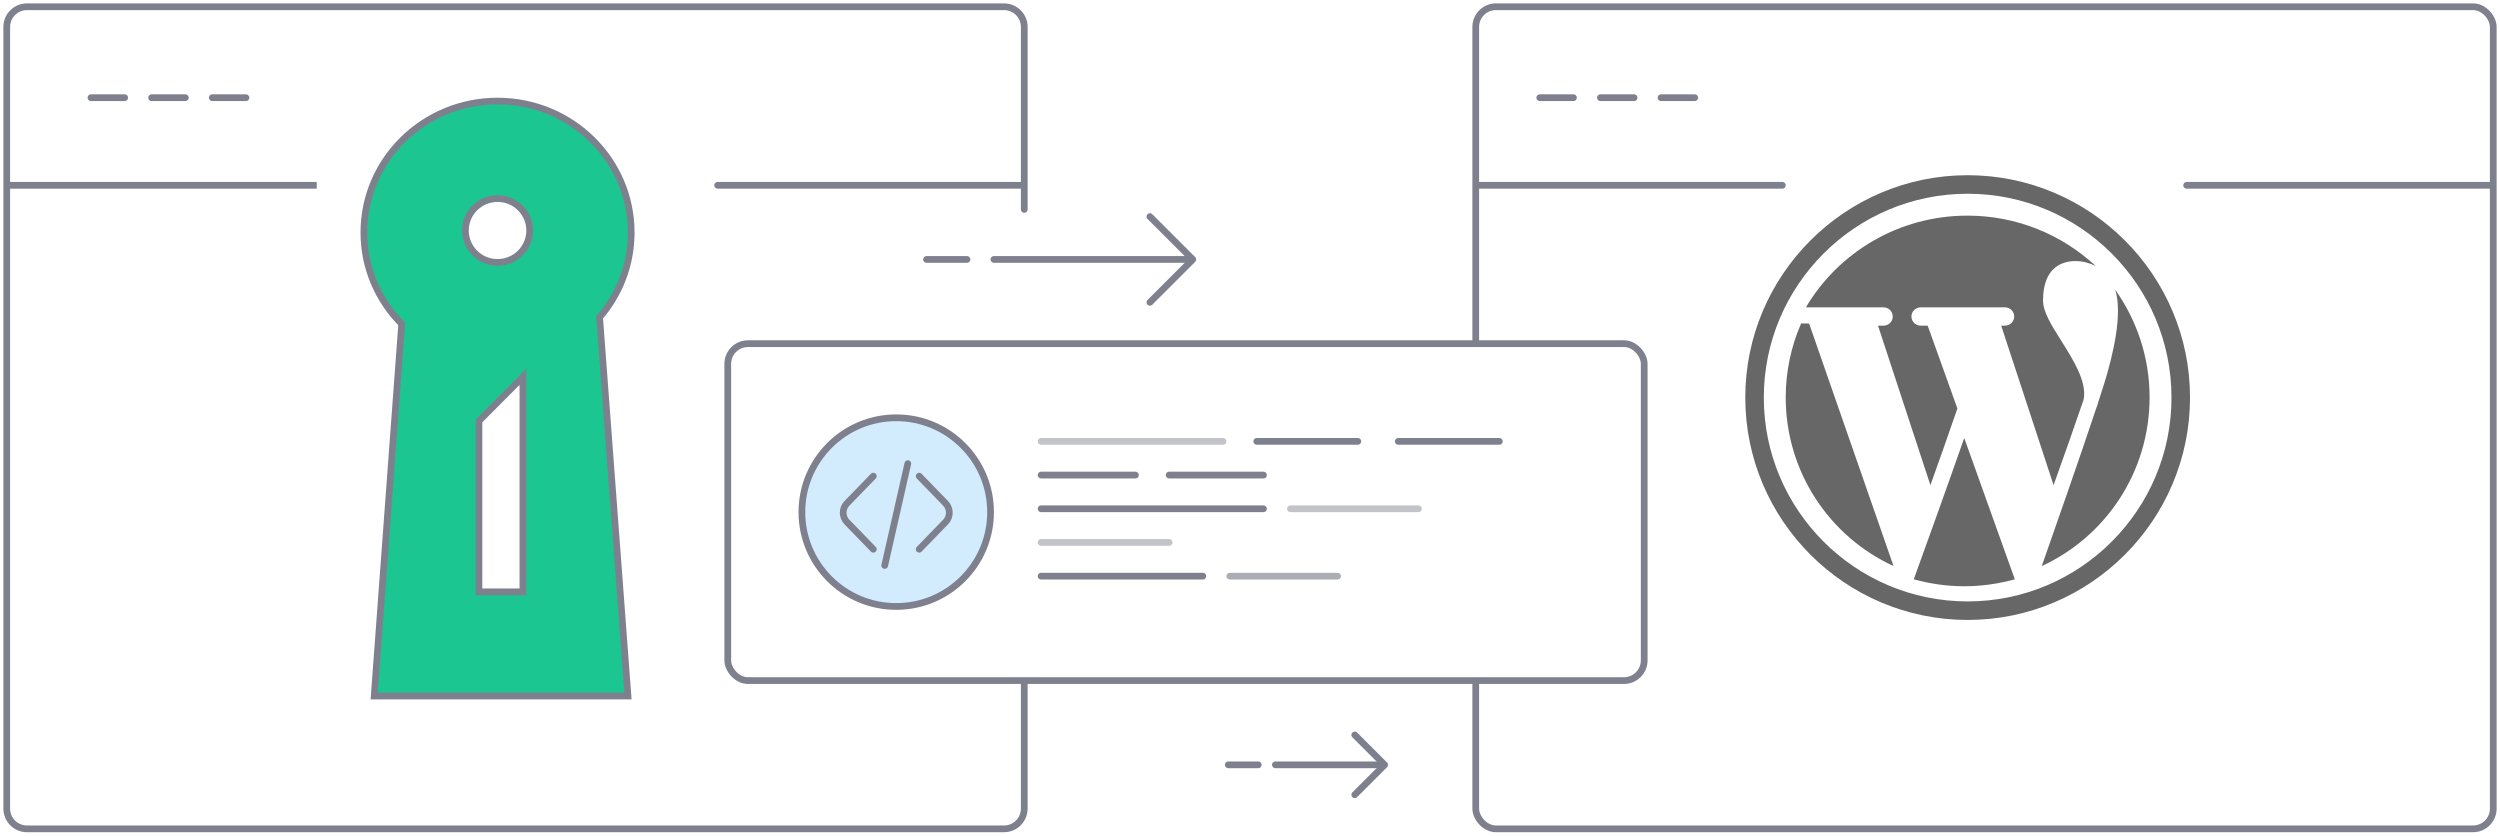<svg height="124" viewBox="0 0 371 124" width="371" xmlns="http://www.w3.org/2000/svg" xmlns:xlink="http://www.w3.org/1999/xlink"><defs><path id="a" d="m23.6 40.913-6.527 6.553v25.363h6.527zm-3.765-16.968c2.635 0 4.77-2.124 4.77-4.74 0-2.617-2.135-4.738-4.77-4.738-2.637 0-4.771 2.121-4.771 4.738 0 2.616 2.135 4.74 4.771 4.74zm19.833-4.443c0 4.801-1.76 9.192-4.692 12.591l4.213 56.199h-37.656l4.082-55.217c-3.475-3.509-5.614-8.291-5.614-13.573 0-10.772 8.878-19.501 19.835-19.501 10.957 0 19.833 8.729 19.833 19.501z"/><filter id="b" height="107.9%" width="117.6%" x="-8.8%" y="-4%"><feMorphology in="SourceAlpha" operator="dilate" radius="1.5" result="shadowSpreadOuter1"/><feOffset dx="0" dy="0" in="shadowSpreadOuter1" result="shadowOffsetOuter1"/><feComposite in="shadowOffsetOuter1" in2="SourceAlpha" operator="out" result="shadowOffsetOuter1"/><feColorMatrix in="shadowOffsetOuter1" type="matrix" values="0 0 0 0 1   0 0 0 0 1   0 0 0 0 1  0 0 0 1 0"/></filter></defs><g fill="none" fill-rule="evenodd" transform="translate(1 1)"><g stroke="#7e818d"><path d="m151 60.658v58.342c0 1.657-1.343 3-3 3h-145c-1.657 0-3-1.343-3-3v-116c0-1.657 1.343-3 3-3h145c1.657 0 3 1.343 3 3v27.079" stroke-linecap="round" stroke-linejoin="round"/><path d="m12.5 13.5h5" stroke-linecap="round" stroke-linejoin="round"/><path d="m21.5 13.5h5" stroke-linecap="round" stroke-linejoin="round"/><path d="m30.5 13.5h5" stroke-linecap="round" stroke-linejoin="round"/><path d="m.5 26.5h45" stroke-linecap="square"/><path d="m105.5 26.5h45" stroke-linecap="round" stroke-linejoin="round"/></g><g transform="translate(53 14)"><use fill="#000" filter="url(#b)" xlink:href="#a"/><use fill="#1cc691" fill-rule="evenodd" stroke="#7e818d" xlink:href="#a"/></g><rect height="122" rx="3" stroke="#7e818d" width="151" x="218"/><path d="m218.5 26.5h45" stroke="#7e818d" stroke-linecap="round" stroke-linejoin="round"/><path d="m323.5 26.5h45" stroke="#7e818d" stroke-linecap="round" stroke-linejoin="round"/><rect fill="#fff" height="50" rx="3" stroke="#7e818d" width="136" x="107" y="50"/><g stroke="#7e818d" stroke-linecap="round" stroke-linejoin="round"><path d="m153.5 64.5h27" opacity=".468"/><g transform="translate(136 30.5)"><path d="m10.5 7h29"/><path d="m38.15 2.5v9h-9" transform="matrix(.707 -.707 .707 .707 4.906 25.845)"/><path d="m.5 7h6"/></g><g transform="translate(181 107.795)"><path d="m7.267 4.705h15.467"/><path d="m22.186 1.568v6.273h-6.273" transform="matrix(.707 -.707 .707 .707 2.253 14.848)"/><path d="m.278 4.705h4.444"/></g><path d="m206.5 64.5h15"/><path d="m185.5 64.5h15"/><path d="m153.5 74.5h33"/><path d="m190.5 74.5h19" opacity=".468"/><path d="m153.5 79.5h19" opacity=".468"/><path d="m153.5 84.5h24"/><path d="m181.5 84.5h16" opacity=".649"/><path d="m153.5 69.5h14"/><path d="m172.5 69.5h14"/></g><g stroke="#7e818d"><circle cx="132" cy="75" fill="#d2ecfe" r="14"/><g stroke-linecap="round" stroke-linejoin="round" transform="translate(123 67)"><path d="m10.72.803-3.429 15.111"/><path d="m1.766 11.919.087-5.616c.017-1.08.888-1.952 1.969-1.969l5.616-.087" transform="matrix(.707 -.707 .707 .707 -4.075 6.329)"/><path d="m8.57 11.919.087-5.616c.017-1.08.888-1.952 1.969-1.969l5.616-.087" transform="matrix(-.707 -.707 -.707 .707 26.894 11.14)"/></g></g><g fill-rule="nonzero" transform="translate(258 25)"><g fill="#676767"><path d="m33 0c-18.196 0-33 14.804-33 33s14.804 33 33 33 33-14.804 33-33-14.804-33-33-33zm0 63.25c-16.68 0-30.25-13.57-30.25-30.25s13.57-30.25 30.25-30.25 30.25 13.57 30.25 30.25-13.57 30.25-30.25 30.25z"/><path d="m8.283 22c-1.46 3.368-2.283 7.08-2.283 10.986 0 11.121 6.581 20.698 16 25.014l-12.533-36z"/><path d="m21.885 20.969c0 .752-.62 1.361-1.386 1.361h-.8l7.774 23.67c1.417-3.966 2.875-8.087 4.006-11.378l-4.41-12.293h-1.025c-.766 0-1.386-.609-1.386-1.361s.62-1.361 1.386-1.361h12.477c.766 0 1.386.609 1.386 1.361s-.62 1.361-1.386 1.361h-.543l7.774 23.67c1.611-4.508 3.286-9.245 4.458-12.7.532-2.611-1.533-5.892-3.366-8.804-1.426-2.266-2.658-4.223-2.658-5.894 0-5.096 3.022-5.858 4.822-5.858 1.085 0 2.078.285 2.99.725-4.971-4.616-11.657-7.469-19.024-7.469-10.236 0-19.173 5.487-23.976 13.608h11.499c.766 0 1.386.609 1.386 1.361z"/><path d="m25 59.97c2.392.653 4.9 1.03 7.501 1.03 2.6 0 5.107-.376 7.499-1.029l-7.508-20.971c-2.685 7.688-6.256 17.562-7.492 20.97z"/><path d="m54.901 17c1.11 3.515-.252 9.499-1.696 14.115-.235.753-.527 1.655-.86 2.668-.032.138-.068.276-.109.415-.031.106-.074.207-.127.299-2.314 6.981-6.306 18.378-8.109 23.503 9.42-4.32 16-13.902 16-25.029 0-5.958-1.904-11.464-5.099-15.971z"/></g><path d="m33 0c-18.196 0-33 14.804-33 33s14.804 33 33 33 33-14.804 33-33-14.804-33-33-33z"/></g><path d="m227.5 13.5h5" stroke="#7e818d" stroke-linecap="round" stroke-linejoin="round"/><path d="m236.5 13.5h5" stroke="#7e818d" stroke-linecap="round" stroke-linejoin="round"/><path d="m245.5 13.5h5" stroke="#7e818d" stroke-linecap="round" stroke-linejoin="round"/></g></svg>